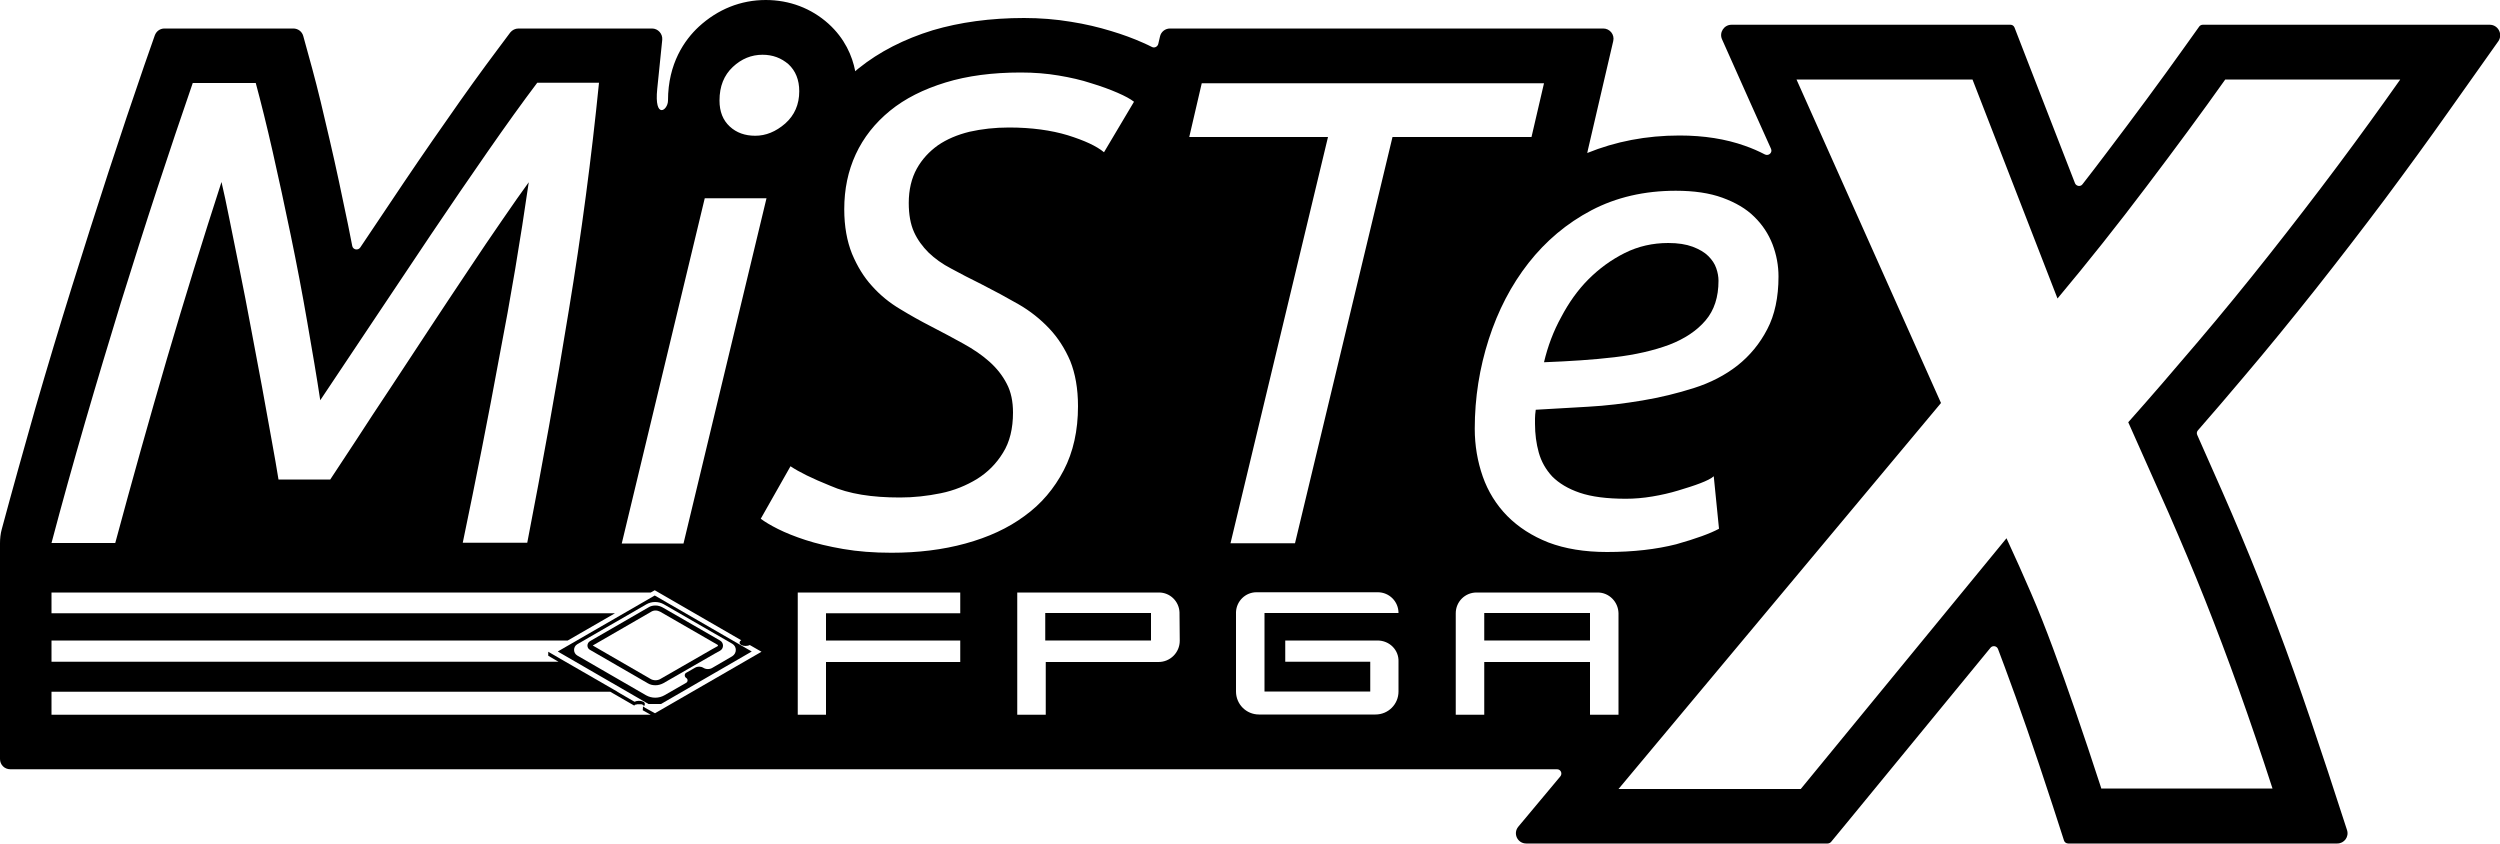 <?xml version="1.0" encoding="utf-8"?>
<!-- Generator: Adobe Illustrator 27.4.1, SVG Export Plug-In . SVG Version: 6.00 Build 0)  -->
<svg version="1.1" id="Layer_1" xmlns="http://www.w3.org/2000/svg" xmlns:xlink="http://www.w3.org/1999/xlink" x="0px" y="0px"
	 viewBox="0 0 1000 337.5" style="enable-background:new 0 0 1000 337.5;" xml:space="preserve">
<rect x="593.7" y="245.2" width="42.3" height="11"/>
<rect x="418.1" y="245.2" width="42.3" height="11"/>
<path d="M667.7,137.9c6.2-2.4,11-5.6,14.5-9.7c3.5-4.1,5.2-9.4,5.2-15.9c0-1.6-0.3-3.3-0.9-5c-0.6-1.8-1.7-3.4-3.2-4.9
	s-3.6-2.7-6.2-3.7c-2.7-1-5.9-1.5-9.8-1.5c-6.2,0-12,1.3-17.4,4c-5.4,2.7-10.2,6.2-14.5,10.5c-4.3,4.3-7.9,9.4-10.9,15.1
	c-3.1,5.6-5.4,11.7-6.9,18.1c10.3-0.4,19.6-1,28.1-2S661.5,140.2,667.7,137.9z"/>
<path d="M995.9,9.9h-34.4h-70h-10.4c-0.6,0-1.1,0.3-1.4,0.7l-6,8.4c-9.4,13.2-19.9,27.4-31.2,42.3c-3.1,4.1-6.3,8.3-9.5,12.4
	c-0.8,1.1-2.5,0.8-3-0.4l-19.2-49.4l-5-12.9c-0.3-0.7-0.9-1.1-1.6-1.1h-13.8H720h-27.4c-3,0-5,3.1-3.8,5.8L700,40.8l8.4,18.7
	c0.7,1.5-0.9,3-2.4,2.3c-2.5-1.3-5.2-2.5-8.1-3.5c-7.6-2.7-16.3-4.1-26.1-4.1c-13.3,0-25.6,2.4-36.9,7l0.3-1.4l5-21.5l5.1-21.9
	c0.6-2.6-1.4-5-4-5h-22.5H482.1H468c-1.9,0-3.6,1.3-4,3.2l-0.7,3c-0.3,1.1-1.5,1.7-2.5,1.2c-1.1-0.6-2.3-1.1-3.6-1.7
	c-3.8-1.7-8.1-3.3-12.8-4.7c-4.9-1.5-10.3-2.8-16.1-3.7c-6-1-12.3-1.5-18.7-1.5c-13.4,0-25.7,1.7-36.5,4.9
	c-11.4,3.5-21.4,8.6-29.6,15.2c-0.5,0.4-1,0.8-1.4,1.2c-1.2-6.2-4.2-13.1-10.7-19C324.5,3.3,315.8,0,306.3,0
	c-10,0-19.2,3.7-26.8,10.7c-5.6,5.2-12.3,14.6-12.3,29.5c0,4-5.6,7.8-4.3-4.7l2-19.6c0.2-2.4-1.7-4.5-4.1-4.5H241h-24.7h-8.9
	c-1.3,0-2.5,0.6-3.3,1.6l-5.3,7.1c-6,8-12.8,17.4-20.2,28.1c-7.4,10.5-15.1,21.8-22.9,33.5c-3.9,5.8-7.7,11.5-11.6,17.3
	c-0.9,1.3-2.9,0.9-3.2-0.6c-0.6-2.9-1.1-5.7-1.7-8.6c-2.4-11.6-4.8-23-7.3-33.7c-2.5-10.9-4.8-20.5-7-28.6l-3.6-13.1
	c-0.5-1.8-2.1-3-4-3h-13.6H78.5H65.8c-1.8,0-3.3,1.1-3.9,2.8l-4.2,12c-4.6,13.3-9.4,27.6-14.3,42.6c-4.8,14.8-9.8,30.3-14.7,46.1
	c-4.9,15.7-9.8,32-14.5,48.2C9.6,179.3,5,195.7,0.7,211.7c-0.5,1.8-0.7,3.7-0.7,5.6V241v4.2v1.8v7.7v1.5v8.5v2.4v9.5v9.2v0.8v17
	c0,2.3,1.8,4.1,4.1,4.1h17.8h595h5.9c1.5,0,2.3,1.7,1.3,2.9l-16.8,20.1c-2.2,2.7-0.3,6.7,3.2,6.7h38.1h72.9h9.5c0.5,0,1-0.2,1.4-0.6
	l6.1-7.4l57.7-70.3c0.8-1,2.5-0.8,3,0.5c0.9,2.4,1.8,4.8,2.7,7.2c2.8,7.5,5.8,15.9,8.9,24.8c3,8.7,6.5,19,10.3,30.7l4.5,13.9
	c0.2,0.7,0.9,1.2,1.7,1.2h14.6h68.4h24.6c2.8,0,4.8-2.7,3.9-5.4l-7.6-23.3c-4.7-14.3-9.3-27.8-13.7-40.2s-9.1-24.7-13.8-36.6
	c-4.7-11.8-9.7-23.7-14.8-35.3c-3.3-7.4-6.6-14.9-10-22.6c-0.3-0.6-0.2-1.4,0.3-1.9c5.9-6.7,11.9-13.8,18.1-21.1
	c9.6-11.3,19.3-23.2,28.9-35.3c9.4-11.9,18.8-24.1,27.8-36.1c9-12.1,17.6-23.9,25.5-35.1l19.9-28.1C1001.2,13.6,999.2,9.9,995.9,9.9
	z M636.6,84.1c9.9-5.2,21.2-7.8,33.7-7.8c7.3,0,13.5,0.9,18.7,2.8s9.5,4.4,12.7,7.6c3.3,3.2,5.7,6.9,7.3,11
	c1.6,4.2,2.4,8.5,2.4,12.9c0,8.3-1.5,15.4-4.5,21.1c-3,5.8-7,10.6-11.9,14.5c-5,3.9-10.8,6.9-17.4,9c-6.6,2.1-13.5,3.8-20.7,5
	c-7.2,1.2-14.4,2.1-21.8,2.5c-7.3,0.4-14.3,0.8-20.8,1.2c-0.2,1.4-0.3,2.6-0.3,3.5c0,0.9,0,1.6,0,2.1c0,4.1,0.5,7.9,1.5,11.5
	c1,3.6,2.8,6.8,5.4,9.6c2.7,2.7,6.3,4.9,11,6.5c4.7,1.6,10.8,2.4,18.5,2.4c3.4,0,6.9-0.3,10.5-0.9s7.1-1.4,10.4-2.4
	c3.3-1,6.2-1.9,8.8-2.9s4.4-1.9,5.4-2.8l2.1,21c-3.5,1.9-9.3,4-17.1,6.2c-7.9,2-17.1,3.1-27.7,3.1c-9,0-16.8-1.3-23.4-3.8
	c-6.6-2.6-12-6.1-16.5-10.6c-4.4-4.5-7.7-9.8-9.8-15.8s-3.2-12.4-3.2-19.1c0-12.4,1.9-24.3,5.6-35.8c3.7-11.5,9-21.7,15.9-30.5
	C618.3,96.4,626.7,89.3,636.6,84.1z M293.1,26.8c3.5-3.3,7.5-4.9,11.9-4.9c4.1,0,7.5,1.3,10.4,3.8c2.8,2.6,4.3,6.2,4.3,10.8
	c0,5.3-1.9,9.6-5.6,12.9c-3.8,3.3-7.8,4.9-12,4.9c-4.1,0-7.5-1.2-10.2-3.7s-4.1-5.9-4.1-10.4C287.8,34.5,289.6,30.1,293.1,26.8z
	 M281.9,79.3h24.7l-33.2,138.1h-24.7L281.9,79.3z M34,169c4.7-16.2,9.5-32.1,14.3-47.8c4.9-15.7,9.7-30.9,14.6-45.8
	c4.9-14.9,9.6-28.9,14.2-42.2h25.2c2.1,7.8,4.4,17,6.8,27.6c2.4,10.6,4.8,21.7,7.2,33.3c2.4,11.6,4.6,23.1,6.6,34.7
	c2,11.5,3.8,22,5.2,31.3c6.4-9.6,13.4-20.1,21.1-31.6s15.4-23.1,23.2-34.7s15.4-22.7,22.7-33.2c7.3-10.5,13.9-19.7,19.8-27.5h24.7
	c-3,29.9-7,60.3-12.1,91.2c-5,30.9-10.6,61.8-16.6,92.8h-25.8c5.3-25.5,10.2-50.2,14.6-74.2c4.6-23.7,8.5-47.2,11.8-70
	c-2.8,3.9-6.4,8.9-10.6,15.1c-4.3,6.2-8.9,13-13.8,20.4c-5,7.4-10.1,15.2-15.4,23.2c-5.3,8.1-10.4,15.8-15.4,23.4
	c-5,7.5-9.6,14.5-13.8,21c-4.3,6.5-7.7,11.7-10.4,15.8h-20.7c-0.7-4.3-1.6-9.6-2.8-16.1c-1.2-6.5-2.4-13.4-3.8-21
	c-1.4-7.5-2.9-15.3-4.4-23.4s-3-15.8-4.5-23.2c-1.5-7.4-2.9-14.2-4.1-20.3c-1.2-6.1-2.3-11.1-3.2-15c-7.4,22.8-14.7,46.4-21.8,70.6
	c-7.1,24.3-14,48.9-20.7,73.8H20.6C24.8,201.3,29.3,185.2,34,169z M262,285.3L262,285.3L262,285.3l-4.2-2.3l0-0.1l-0.3-0.2
	c0,0,0,0,0,0.1l-0.3-0.2l-0.1,1.5l3.2,1.8H20.6v-9.2h223.5l9.7,5.6l0-0.3c0.1,0,0.2-0.1,0.3-0.1c0.1,0,0.2-0.1,0.3-0.1
	c0,0,0,0,0.1,0c0.1,0,0.3,0,0.4-0.1c0,0,0,0,0.1,0c0.1,0,0.3,0,0.4,0c0,0,0,0,0.1,0c0.1,0,0.3,0,0.4,0h0.1c0.1,0,0.2,0,0.3,0
	c0.1,0,0.1,0,0.2,0c0.1,0,0.2,0,0.3,0.1h0.1c0.1,0,0.2,0.1,0.3,0.2c0.1,0,0.1,0.1,0.2,0.1c0,0,0.1,0.2,0.1,0.4
	c0.2-0.1,0.3-0.3,0.4-0.5l0-0.4c0-0.1,0-0.1,0-0.1s0,0,0-0.1c0,0,0,0,0-0.1c-0.1-0.2-0.3-0.5-0.6-0.6c-1-0.5-2.5-0.5-3.4,0l-0.1-0.1
	l0,0.1l-6.9-4h0.1l-20.8-12h0l-6.9-4v1.6l4.1,2.4H20.6v-8.5h206.5l18.9-10.9H20.6V237h239.7l1.6-0.9l34.6,20c-0.9,0.5-0.9,1.4,0,1.9
	c1,0.5,2.5,0.5,3.4,0l4.7,2.7L262,285.3z M384.1,245.3h-53.7v10.9h53.7v8.6h-53.7v21.1h-11.3V237h65V245.3z M356.6,221.1
	c-7.1,0-13.5-0.5-19.3-1.5s-10.8-2.2-15.1-3.6s-8-2.9-11-4.4s-5.3-2.9-6.9-4.1l11.9-21c3.4,2.3,8.7,4.9,15.9,7.8
	c7.5,3.3,16.7,4.7,27.9,4.7c5.5,0,10.9-0.6,16.3-1.7c5.4-1.1,10.2-3.1,14.5-5.7c4.3-2.7,7.7-6.1,10.4-10.5c2.7-4.3,4-9.7,4-16.1
	c0-4.4-0.8-8.3-2.5-11.5c-1.7-3.3-4-6.2-6.9-8.8c-2.9-2.6-6.4-5-10.4-7.2s-8.4-4.6-13.1-7c-4.1-2.1-8.2-4.4-12.3-6.9
	c-4.2-2.5-7.9-5.5-11.2-9.2c-3.3-3.6-5.9-7.9-8-12.9c-2-5-3.1-10.9-3.1-17.8c0-8,1.5-15.3,4.6-22c3.1-6.7,7.7-12.5,13.7-17.4
	s13.4-8.6,22.2-11.3s18.8-4,30.1-4c5.3,0,10.4,0.4,15.1,1.2c4.8,0.8,9.2,1.8,13.1,3.1c4,1.2,7.5,2.5,10.5,3.8s5.2,2.5,6.6,3.6
	l-12,20.2c-3-2.5-7.8-4.7-14.5-6.8c-6.6-2-14.5-3.1-23.5-3.1c-5.7,0-10.9,0.6-15.8,1.7c-4.9,1.2-9.1,3-12.6,5.4
	c-3.5,2.5-6.4,5.6-8.5,9.4c-2.1,3.8-3.2,8.4-3.2,13.7c0,4.6,0.7,8.5,2.1,11.6c1.4,3.1,3.4,5.8,5.8,8.2c2.5,2.4,5.5,4.6,9.2,6.5
	c3.6,2,7.6,4,11.8,6.1c5.3,2.7,10.3,5.4,15,8.1c4.7,2.7,8.8,6,12.3,9.7c3.5,3.7,6.3,8.1,8.4,13c2,5,3.1,11,3.1,18.1
	c0,9.7-1.9,18.3-5.7,25.6c-3.8,7.3-9,13.5-15.7,18.3c-6.6,4.9-14.5,8.5-23.6,11C377.1,219.9,367.2,221.1,356.6,221.1z M463.4,264.8
	h-45.1v21.1h-11.4V237h56.7c4.4,0,8,3.5,8.2,7.9l0.1,11.4C471.9,261,468.1,264.8,463.4,264.8z M475.7,54.8l5-21.5h136.9l-5,21.5H557
	l-39,162.5h-25.8l39-162.5H475.7z M548.1,276.6v-11.9h-34v-8.5H551c4.8,0,8.6,3.8,8.4,8.5v11.9c0,5.1-4.1,9.2-9.2,9.2h-46.6
	c-5.1,0-9.2-4.1-9.2-9.2v-31.8c0.2-4.4,3.8-7.9,8.2-7.9h48.5c4.6,0,8.3,3.7,8.3,8.3h-53.6v31.4H548.1z M593.7,264.8v21.1h-11.4
	v-40.6c0-4.6,3.7-8.3,8.3-8.3h48.5c4.5,0,8.2,3.7,8.3,8.3v40.6H636v-21.1H593.7z M935,66.4c-8.9,11.9-18,23.7-27.4,35.6
	s-18.9,23.5-28.5,34.8s-18.8,22-27.8,32.1c5.7,12.8,11.1,25,16.2,36.4c5,11.5,9.9,23,14.5,34.6c4.6,11.6,9.1,23.5,13.5,35.8
	s8.9,25.5,13.5,39.7h-68.4v0.2c-3.8-11.7-7.3-22.1-10.4-31.1c-3.1-9-6.1-17.4-9-25.2s-5.8-15.2-8.8-22.1c-3-7-6.3-14.3-9.8-21.9
	l-82.3,100.3h-72.9l129-154.4L718.6,31.8H789l34,87.6c12.3-14.7,24.2-29.7,35.6-44.8c11.5-15.2,22-29.4,31.5-42.8h70
	C952.2,43,943.9,54.5,935,66.4z"/>
<path d="M261.9,238.2l-38.8,22.4l36.3,21h5l36.3-21L261.9,238.2z M292.9,262.5l-7.9,4.6c-1.1,0.7-2.6,0.7-3.7,0
	c-1-0.6-2.3-0.6-3.3,0l-3.5,2c-0.8,0.4-0.8,1.6,0,2.1c0.7,0.4,0.7,1.5,0,1.9l-8.7,5c-2.3,1.3-5.1,1.3-7.4,0l-27.5-15.9
	c-1.7-1-1.7-3.5,0-4.5l27.7-16c2.1-1.2,4.8-1.2,6.9,0l27.4,15.8C294.8,258.6,294.8,261.3,292.9,262.5z"/>
<path id="path7147-4_00000052080586310378321900000002517982828360200123_" d="M262.2,244.2c0.7,0,1.3,0.2,1.9,0.5l22.9,13.2
	c0.1,0.1,0.2,0.2,0.2,0.3c0,0.1-0.1,0.2-0.2,0.3l-2,1.1l-20.7,11.9c-0.6,0.4-1.4,0.6-2.1,0.6c-0.7,0-1.5-0.2-2.1-0.6l-23-13.3
	l-0.1,0l0,0c0,0,0,0,0.1,0l0,0l0,0l23.2-13.4C260.9,244.4,261.5,244.2,262.2,244.2 M262.2,242.2c-1,0-2,0.2-2.9,0.8l-23.2,13.4
	c-1.5,0.8-1.5,2.9,0,3.6l23,13.3c1,0.6,2,0.8,3.1,0.8c1.1,0,2.1-0.3,3.1-0.8l20.7-11.9l2-1.1c1.6-0.9,1.6-3.2,0-4.1L265.1,243
	C264.2,242.5,263.2,242.2,262.2,242.2L262.2,242.2z"/>
</svg>
